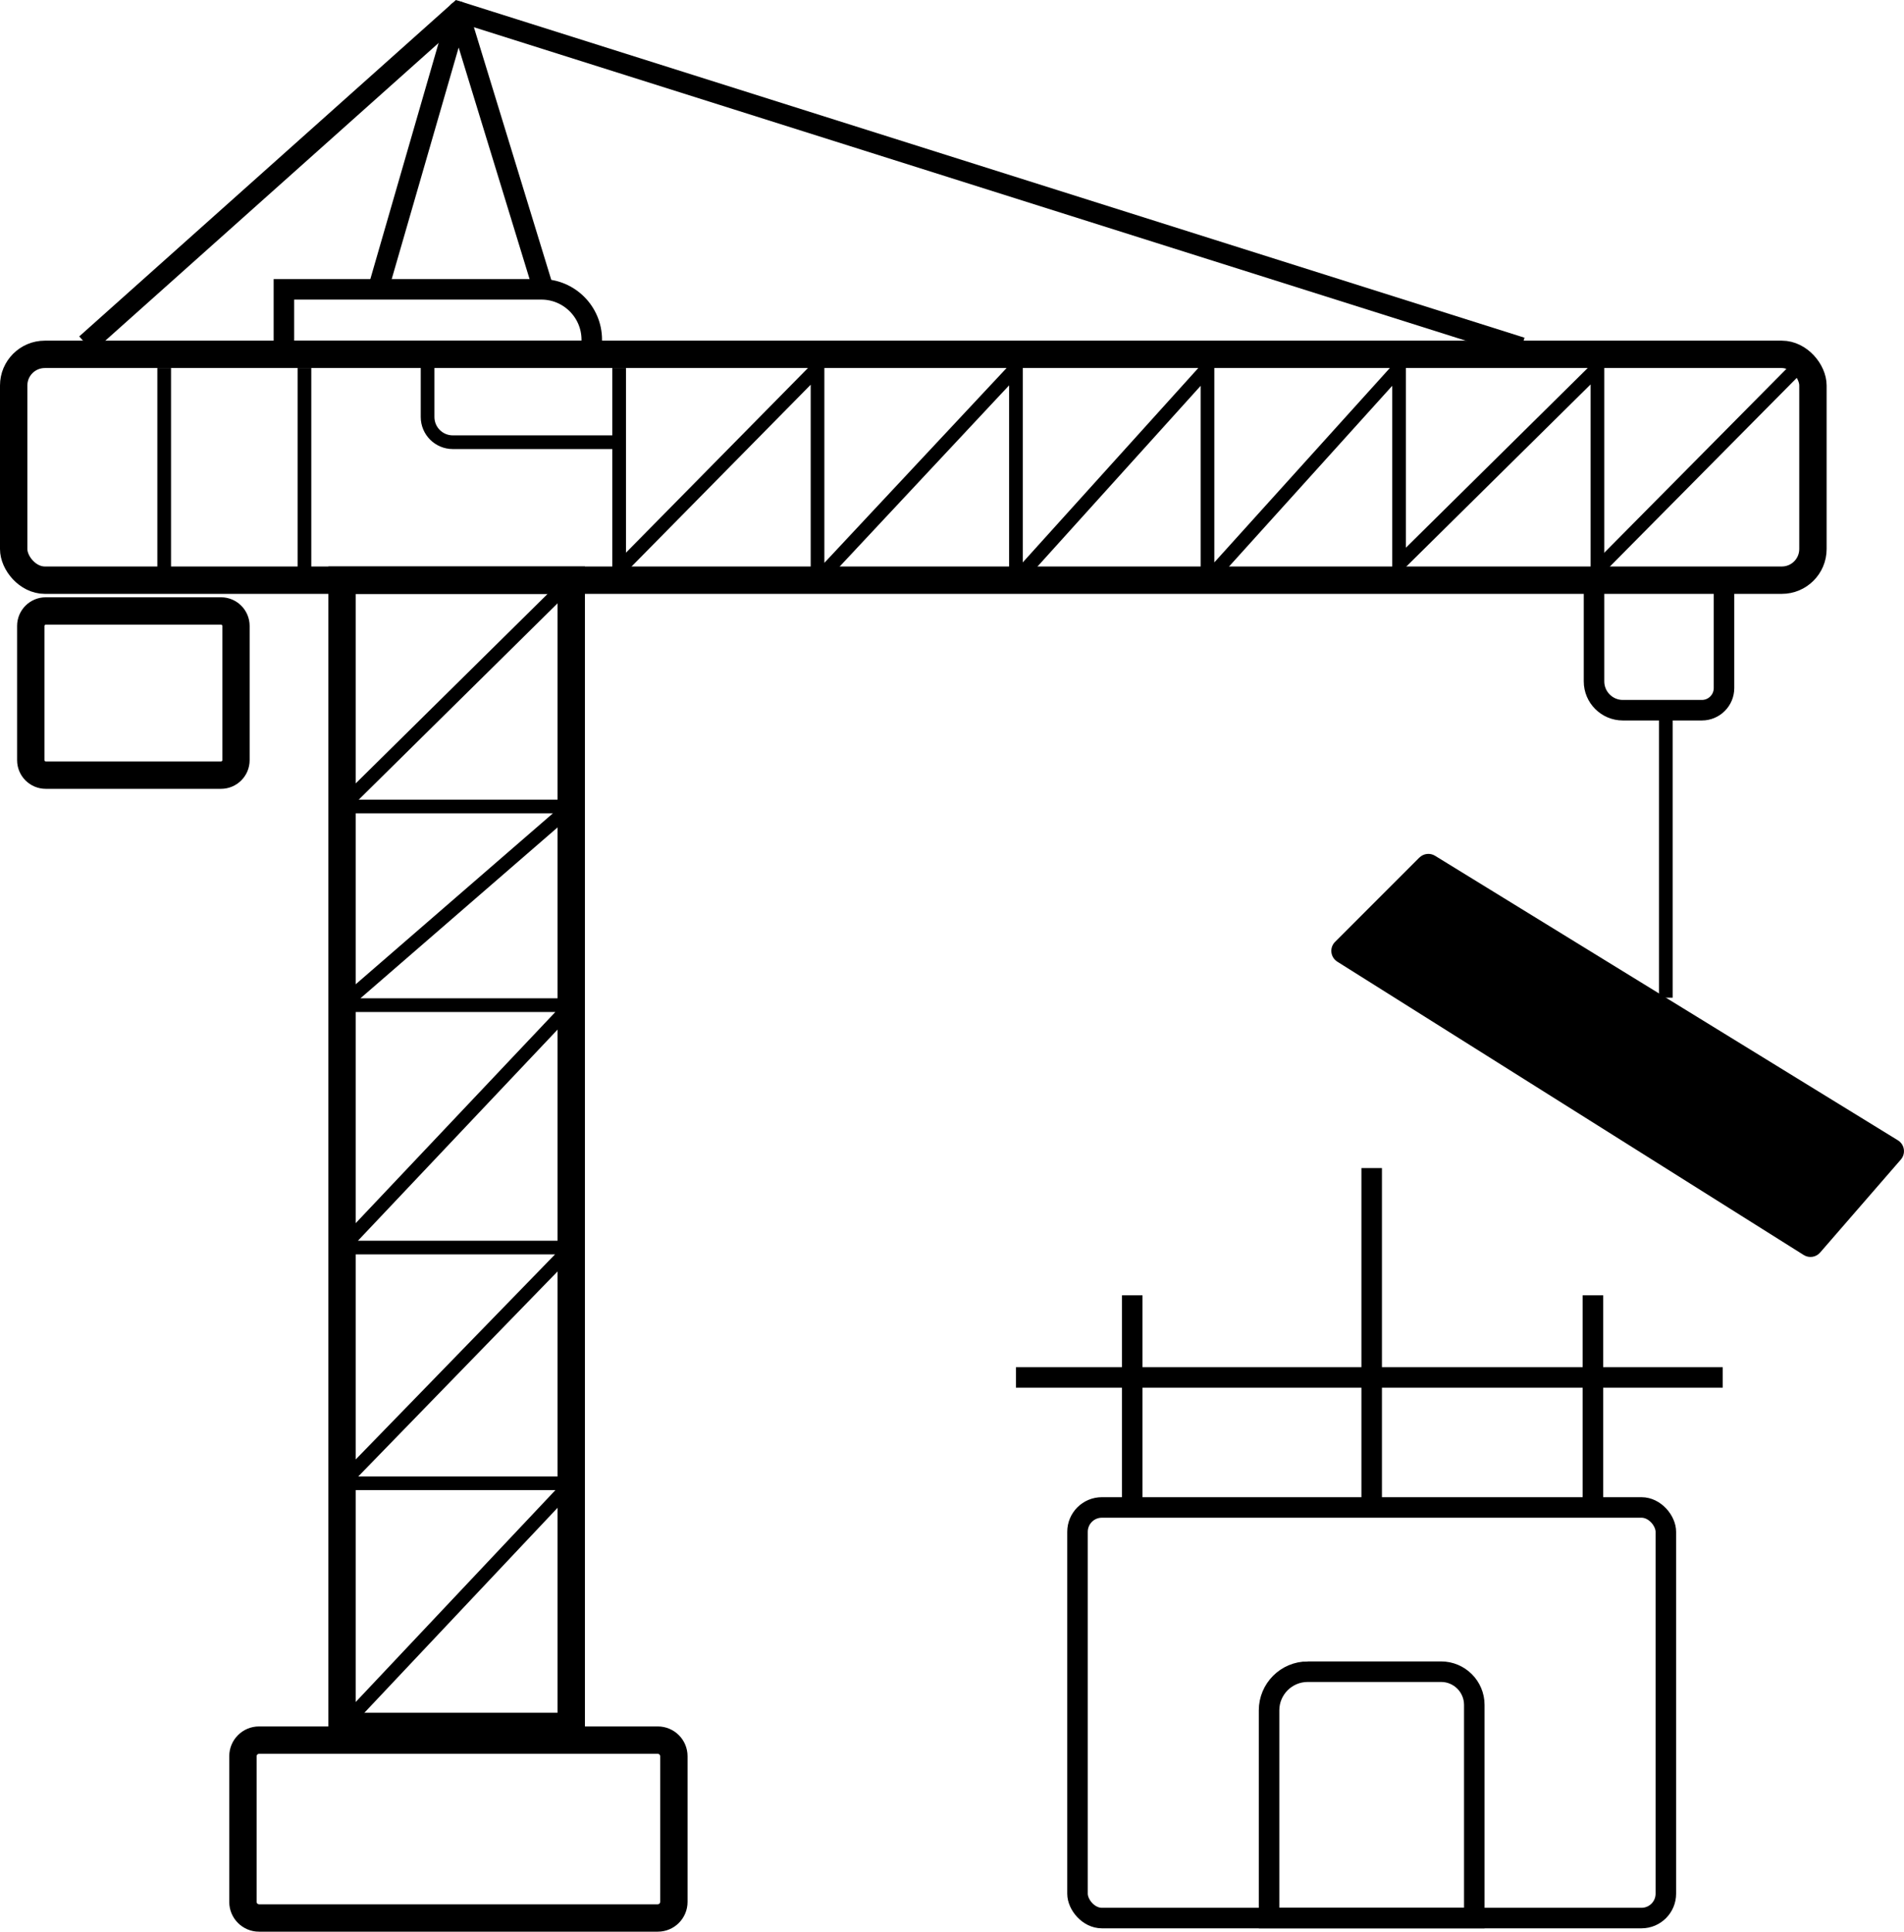<?xml version="1.0" encoding="UTF-8"?>
<svg id="Ebene_2" data-name="Ebene 2" xmlns="http://www.w3.org/2000/svg" viewBox="0 0 278.31 282.28">
  <g id="Ebene_3" data-name="Ebene 3">
    <g id="Bauen">
      <rect x="2" y="51.78" width="263" height="33" rx="4.55" ry="4.55" style="fill: none; stroke: #000; stroke-miterlimit: 10; stroke-width: 4px;"/>
      <path d="m32.31,91.28c.11,0,.19.09.19.19v19.61c0,.11-.09.19-.19.19H6.69c-.11,0-.19-.09-.19-.19v-19.61c0-.11.09-.19.19-.19h25.61m0-4H6.69c-2.32,0-4.19,1.88-4.19,4.19v19.61c0,2.32,1.88,4.19,4.19,4.19h25.61c2.32,0,4.19-1.88,4.19-4.19v-19.61c0-2.32-1.88-4.19-4.19-4.19h0Z"/>
      <rect x="50" y="84.78" width="33.5" height="167.5" style="fill: none; stroke: #000; stroke-miterlimit: 10; stroke-width: 4px;"/>
      <path d="m96.15,256.28c.2,0,.35.16.35.35v21.29c0,.2-.16.35-.35.35h-58.29c-.2,0-.35-.16-.35-.35v-21.29c0-.2.16-.35.35-.35h58.29m0-4h-58.29c-2.41,0-4.35,1.95-4.35,4.35v21.29c0,2.41,1.95,4.35,4.35,4.35h58.29c2.41,0,4.35-1.95,4.35-4.35v-21.29c0-2.41-1.95-4.35-4.35-4.35h0Z"/>
      <rect x="157.5" y="220.28" width="86" height="60" rx="3.56" ry="3.56" style="fill: none; stroke: #000; stroke-miterlimit: 10; stroke-width: 3px;"/>
      <path d="m191.15,244.28h19.5c2.68,0,4.85,2.18,4.85,4.85v31.15h-30v-30.35c0-3.12,2.53-5.65,5.65-5.65Z" style="fill: none; stroke: #000; stroke-miterlimit: 10; stroke-width: 3px;"/>
      <line x1="200.5" y1="170.69" x2="200.5" y2="220.28" style="fill: none; stroke: #000; stroke-miterlimit: 10; stroke-width: 3px;"/>
      <line x1="165.5" y1="189.28" x2="165.5" y2="220.28" style="fill: none; stroke: #000; stroke-miterlimit: 10; stroke-width: 3px;"/>
      <line x1="232.84" y1="189.28" x2="232.84" y2="220.28" style="fill: none; stroke: #000; stroke-miterlimit: 10; stroke-width: 3px;"/>
      <line x1="148.5" y1="201.28" x2="251.81" y2="201.28" style="fill: none; stroke: #000; stroke-miterlimit: 10; stroke-width: 3px;"/>
      <path d="m207.46,125.32l-12.31,12.31c-.85.85-.69,2.26.33,2.9l68.17,42.86c.78.49,1.8.34,2.4-.36l11.8-13.59c.75-.87.55-2.21-.43-2.81l-67.66-41.58c-.73-.45-1.68-.34-2.29.27Z"/>
      <line x1="243.5" y1="103.72" x2="243.5" y2="145.79" style="fill: none; stroke: #000; stroke-miterlimit: 10; stroke-width: 2px;"/>
      <path d="m233,84.78h19v15.77c0,1.78-1.45,3.23-3.23,3.23h-11.56c-2.32,0-4.21-1.89-4.21-4.21v-14.79h0Z" style="fill: none; stroke: #000; stroke-miterlimit: 10; stroke-width: 3px;"/>
      <path d="m41.5,42.28h37.63c4.07,0,7.37,3.3,7.37,7.37v1.63h-45v-9h0Z" style="fill: none; stroke: #000; stroke-miterlimit: 10; stroke-width: 3px;"/>
      <polyline points="12.58 50.28 67 1.69 222.39 50.78" style="fill: none; stroke: #000; stroke-miterlimit: 10; stroke-width: 3px;"/>
      <polyline points="79.13 41.28 67 1.69 55.55 41.28" style="fill: none; stroke: #000; stroke-linecap: round; stroke-linejoin: round; stroke-width: 3px;"/>
      <polyline points="24 53.78 24 71.2 24 84.78" style="fill: none; stroke: #000; stroke-miterlimit: 10; stroke-width: 2px;"/>
      <polyline points="44.5 53.78 44.5 71.2 44.5 84.78" style="fill: none; stroke: #000; stroke-miterlimit: 10; stroke-width: 2px;"/>
      <polyline points="90.5 53.78 90.5 71.2 90.5 84.78" style="fill: none; stroke: #000; stroke-miterlimit: 10; stroke-width: 2px;"/>
      <polyline points="90.5 83.2 119.5 53.78 119.5 71.2 119.5 84.78 148.5 53.78 148.5 71.2 148.5 84.78 176.5 53.78 176.5 71.2 176.5 84.78 204.5 53.78 204.5 71.2 204.5 84.78" style="fill: none; stroke: #000; stroke-linejoin: round; stroke-width: 2px;"/>
      <polyline points="204.5 82.43 233.5 53.78 233.5 71.2 233.5 84.78" style="fill: none; stroke: #000; stroke-miterlimit: 10; stroke-width: 2px;"/>
      <line x1="233.5" y1="83.2" x2="262.65" y2="53.78" style="fill: none; stroke: #000; stroke-linejoin: round; stroke-width: 2px;"/>
      <path d="m90.5,64.62h-24.31c-2.04,0-3.69-1.65-3.69-3.69v-9.15" style="fill: none; stroke: #000; stroke-miterlimit: 10; stroke-width: 2px;"/>
      <polyline points="83.5 84.78 50 117.85 83.5 117.85 50 146.88 83.5 146.88 50 182.3 83.5 182.3 50 216.75 83.5 216.75 50 252.28" style="fill: none; stroke: #000; stroke-linejoin: round; stroke-width: 2px;"/>
    </g>
  </g>
</svg>
